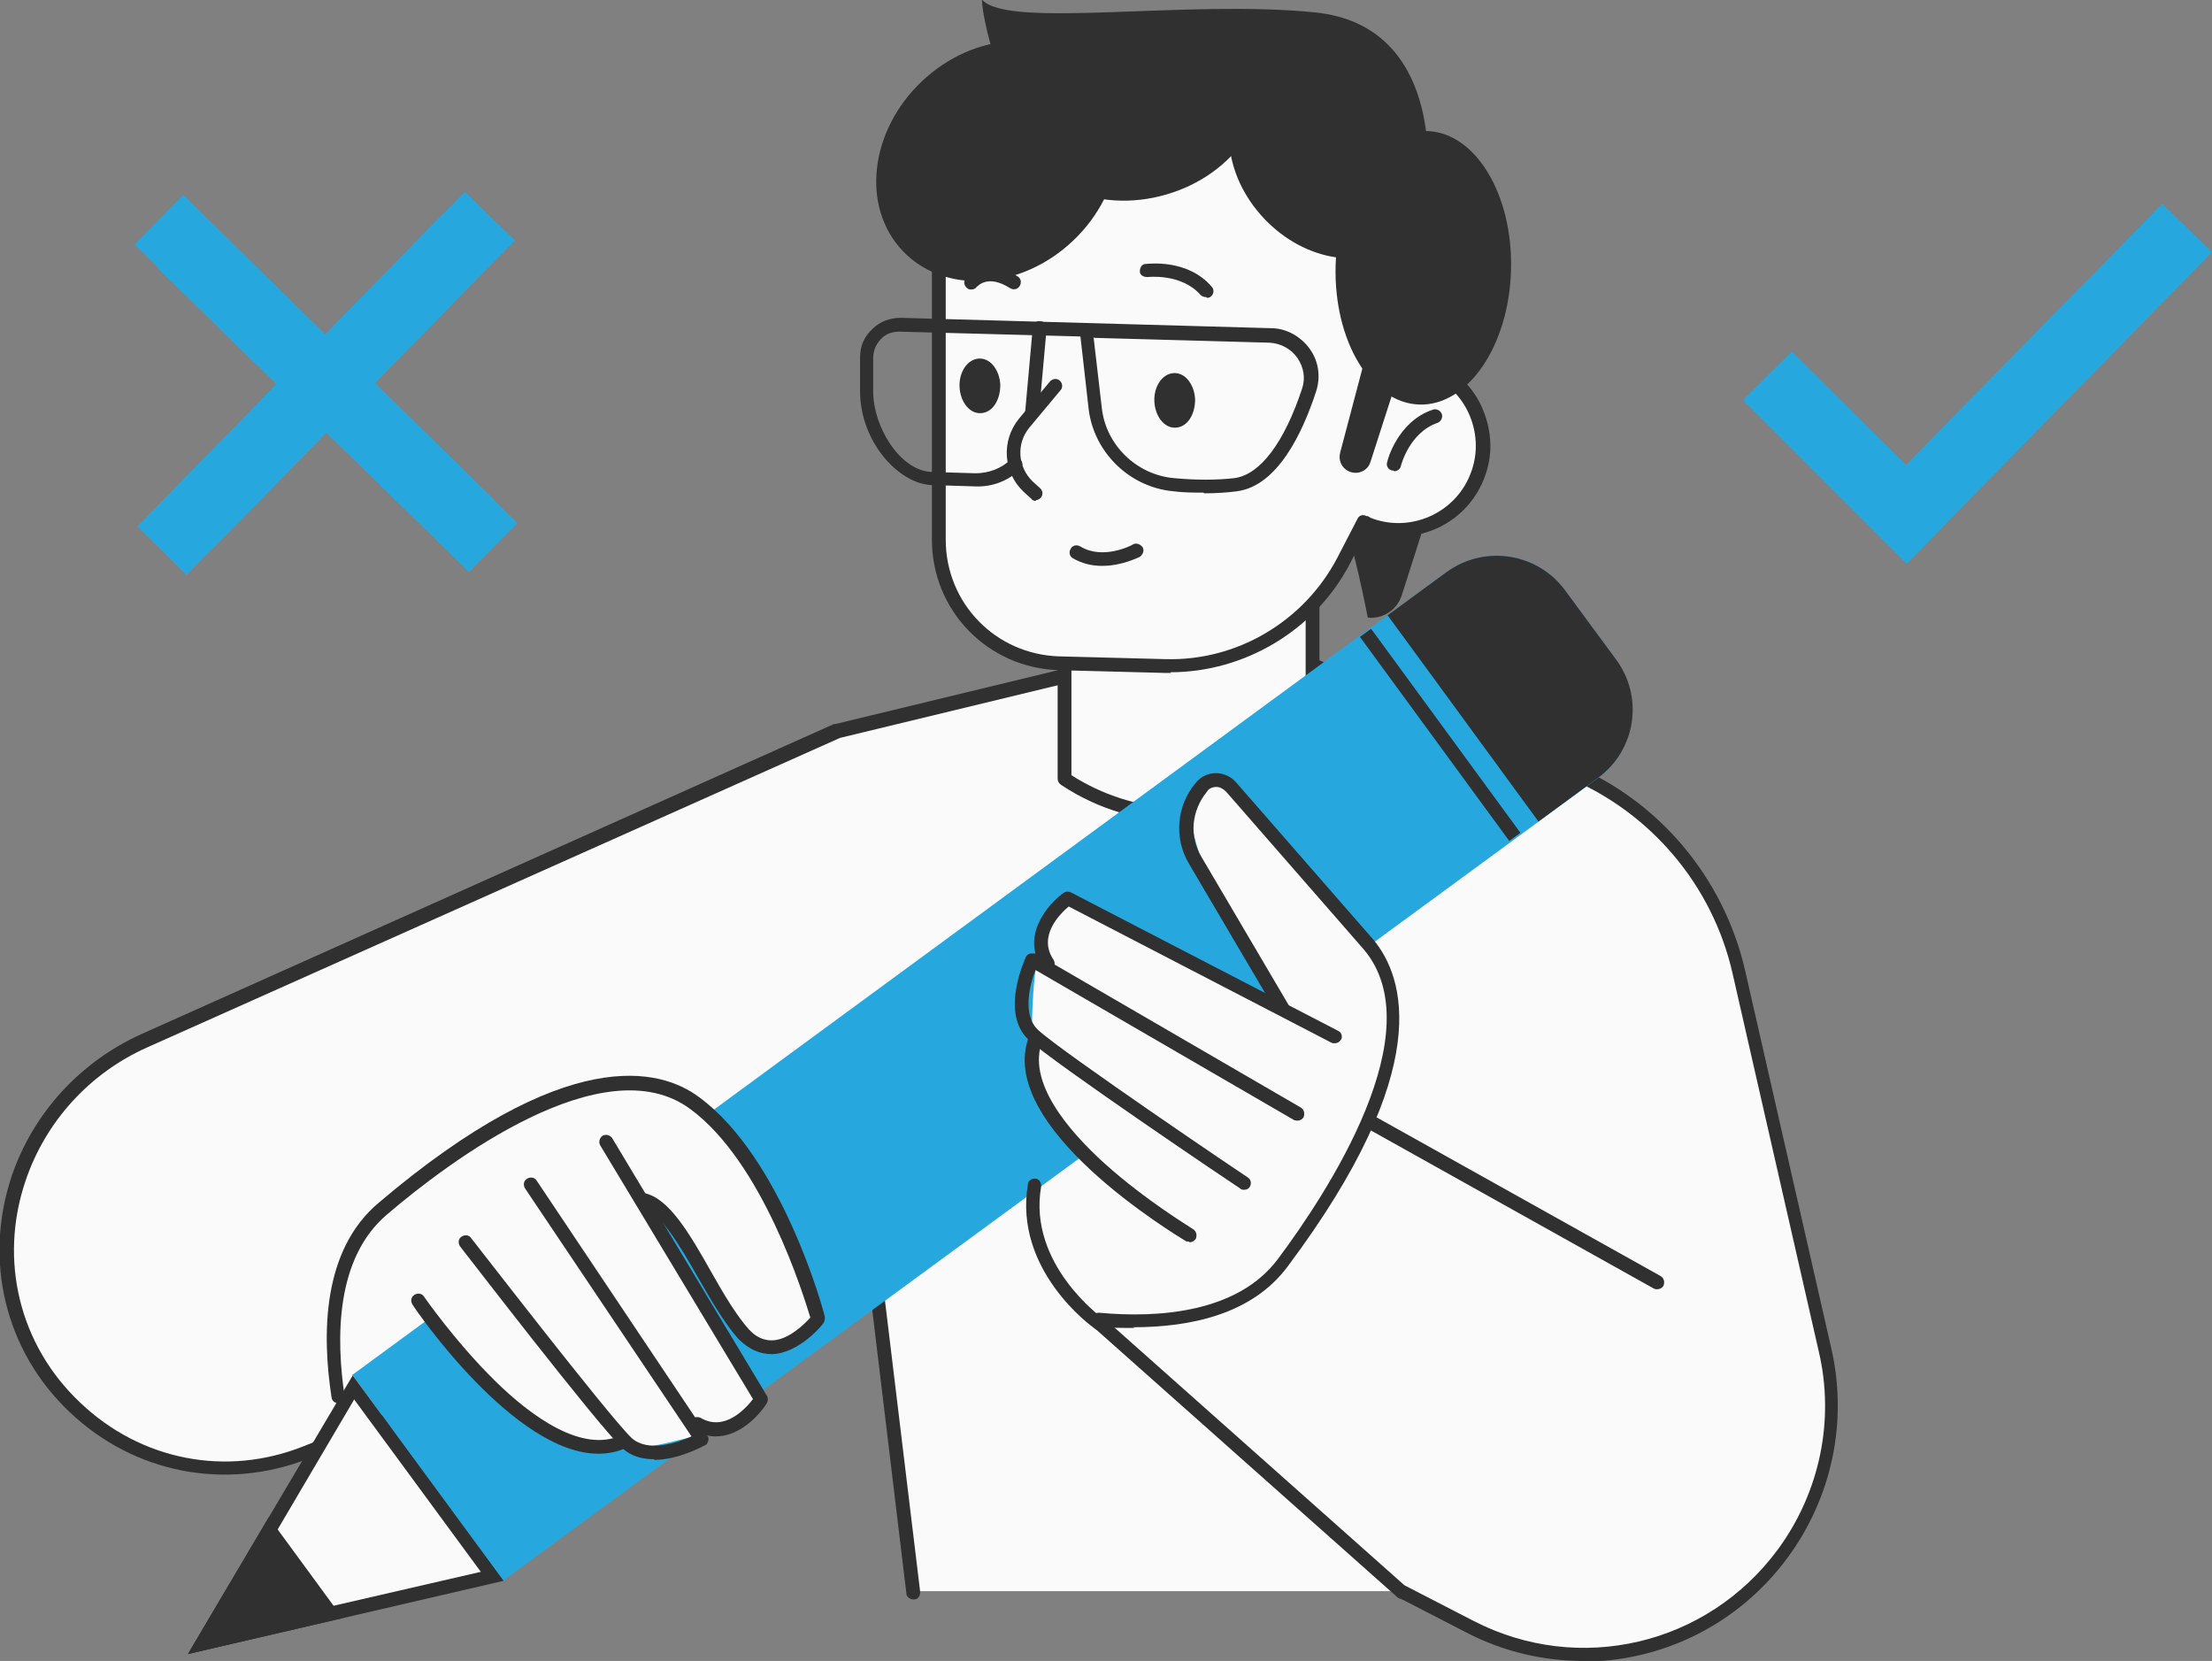 <?xml version="1.0" encoding="UTF-8"?>
<svg id="Layer_1" xmlns="http://www.w3.org/2000/svg" version="1.1" viewBox="0 0 320.2 240.4">
  <rect x="0" y="0" width="320.2" height="240.4" fill="#808080" stroke="none"/>
  <!-- Generator: Adobe Illustrator 29.2.0, SVG Export Plug-In . SVG Version: 2.1.0 Build 108)  -->
  <defs>
    <style>
      .st0 {
        fill: #303030;
      }

      .st1 {
        fill: #26a8df;
      }

      .st2 {
        fill: #fafafa;
      }
    </style>
  </defs>
  <g id="Layer_2">
    <g id="_Layer_">
      <g>
        <g>
          <g>
            <path class="st2" d="M132.2,230.4l-7-57.9-58.9,28.9-22,8.7c-25.1,9.9-50.4-14.1-41.6-39.7h0c3-8.8,9.6-16.1,18.1-19.9l100.3-44.9,57.9-14,48,19.8c12.4,5.1,21.6,16,24.6,29.1l12.5,54.8c2.3,10.2.1,20.9-6.1,29.3h0c-10.5,14.2-29.7,18.7-45.4,10.7l-9.7-5h-70.9Z"/>
            <path class="st0" d="M229.2,240.4c-5.7,0-11.5-1.3-16.9-4.1l-9.7-5c-.5-.2-.7-.9-.4-1.3.2-.5.9-.7,1.4-.4l9.7,5c15.3,7.9,33.9,3.5,44.1-10.4,6-8.2,8.2-18.6,5.9-28.5l-12.5-54.8c-2.9-12.8-11.9-23.4-24-28.4l-47.7-19.6-57.5,13.9-100.3,44.8c-8.3,3.7-14.7,10.7-17.6,19.3-3.9,11.5-.9,23.8,7.9,32.1,8.8,8.4,21.2,10.8,32.4,6.3l22-8.7,58.8-28.9c.3-.1.6-.1.9,0,.3.2.5.4.5.8l7,57.9c0,.6-.3,1.1-.9,1.1-.5,0-1.1-.3-1.1-.9l-6.8-56.5-57.6,28.3-22.1,8.7c-12,4.7-25.2,2.2-34.6-6.7s-12.5-22-8.4-34.2c3.1-9.1,9.9-16.5,18.7-20.5l100.3-44.9c0,0,.1,0,.2,0l57.9-14c.2,0,.4,0,.6,0l48,19.8c12.7,5.2,22.1,16.4,25.2,29.8l12.5,54.8c2.4,10.5.1,21.5-6.3,30.2-7.2,9.8-18.3,15.1-29.7,15.1h0Z"/>
          </g>
          <g>
            <path class="st2" d="M154.1,112.7h0c9.2,6.2,21.1,7.1,31.1,2.3l4.8-2.3v-49.9h-35.9v49.9h0Z"/>
            <path class="st0" d="M171.7,119c-6.4,0-12.7-1.8-18.1-5.4-.3-.2-.5-.5-.5-.9v-49.9c0-.6.4-1,1-1h35.9c.6,0,1,.4,1,1v49.9c0,.4-.2.7-.6.9l-4.8,2.3c-4.4,2.1-9.2,3.1-14,3.1h0ZM155.1,112.2c8.9,5.7,20.2,6.4,29.7,1.9l4.2-2v-48.2h-33.9v48.3Z"/>
          </g>
          <path class="st0" d="M239.9,186.6c-.2,0-.3,0-.5-.1l-41.7-23.3c-.5-.3-.6-.9-.4-1.4.3-.5.9-.7,1.4-.4l41.7,23.3c.5.3.6.9.4,1.4-.2.3-.5.5-.9.5h0Z"/>
          <path class="st0" d="M203,231.4c-.2,0-.5,0-.7-.2l-44-39.1c-.4-.4-.4-1,0-1.4.4-.4,1-.4,1.4,0l44,39.1c.4.4.4,1,0,1.4-.2.2-.5.3-.8.3h0Z"/>
          <g>
            <path class="st0" d="M210.5,62.4l-7.6,23.8c-.7,2.1-2.7,3.4-4.9,3.2h0s-2.4-12.2-3.1-11.9c-5.7,2.8,15.6-15,15.6-15h0Z"/>
            <g>
              <path class="st2" d="M148.7,22.8l38.7-8.7,18.8,38.7c.1,0,.2,0,.4.1,6.4,2.2,9.7,9.2,7.5,15.5s-9.2,9.7-15.5,7.5c-.4-.1-.7-.3-1.1-.5l-2.9,5.6c-5,9.6-15.1,15.5-25.9,15.2l-15.4-.4c-9.7-.3-17.4-8.2-17.4-17.9v-39.2c0-7.7,5.3-14.4,12.8-16.1h0Z"/>
              <path class="st0" d="M169.5,97.4c-.3,0-.5,0-.8,0l-15.4-.4c-10.3-.3-18.4-8.6-18.4-18.9v-39.2c0-8.2,5.6-15.2,13.6-17l38.7-8.7c.4,0,.9.1,1.1.5l18.6,38.3c3.3,1.2,6,3.5,7.5,6.7,1.5,3.2,1.8,6.8.6,10.1-2.4,6.9-9.9,10.5-16.8,8.1-.1,0-.2,0-.3-.1l-2.5,4.8c-5,9.6-15.2,15.7-26,15.7ZM149,23.8c-7.1,1.6-12.1,7.8-12.1,15.1v39.2c0,9.2,7.2,16.6,16.4,16.9l15.4.4c10.4.3,20.1-5.5,24.9-14.7l2.9-5.6c.2-.5.8-.7,1.3-.4h.2c.3.2.5.3.8.4,5.8,2,12.2-1.1,14.2-6.9,1-2.8.8-5.9-.5-8.6-1.3-2.7-3.6-4.7-6.4-5.7h-.3c-.3-.2-.5-.4-.6-.6l-18.5-38-37.9,8.5h0ZM148.7,22.8h0Z"/>
            </g>
            <ellipse class="st0" cx="144.3" cy="23.2" rx="18.9" ry="15.9" transform="translate(23.6 105.6) rotate(-43.4)"/>
            <path class="st0" d="M164.5,11.8c6.4-1.6,12.1-3.8,16.8-6.5.5,1,.9,2,1.2,3.1,2.1,8.6-4.4,17.5-14.6,20-10.1,2.5-20-2.5-22.1-11-.3-1.2-.4-2.4-.4-3.6,5.7.3,12.2-.2,19.1-1.9h0Z"/>
            <path class="st0" d="M173,57.8c0,2.2-1.1,4-2.8,4.1s-3-1.7-3.1-3.8,1.1-4,2.8-4.1,3,1.7,3.1,3.8Z"/>
            <path class="st0" d="M174.6,43c-.3,0-.6-.1-.8-.3-2.8-3.2-7.7-2.6-7.7-2.6-.6,0-1.1-.3-1.1-.8,0-.6.3-1.1.9-1.1.2,0,6-.8,9.5,3.3.4.4.3,1.1-.1,1.4-.2.2-.4.2-.6.2h0Z"/>
            <path class="st0" d="M144.8,55.7c0,2.2-1.1,4-2.8,4.1s-3-1.7-3.1-3.8,1.1-4,2.8-4.1,3,1.7,3.1,3.8Z"/>
            <path class="st0" d="M140.6,41.9c-.2,0-.4,0-.6-.2-.4-.3-.6-.9-.2-1.4.9-1.2,3.6-2.9,7.5-.3.5.3.6.9.3,1.4s-.9.6-1.4.3c-3.3-2.1-4.7-.2-4.8-.2-.2.3-.5.4-.8.4h0Z"/>
            <path class="st0" d="M150,72.5c-.2,0-.5,0-.7-.3l-1.1-1c-3-2.8-3.3-7.4-.7-10.6l4.5-5.4c.4-.4,1-.5,1.4-.1.4.3.5,1,.1,1.4l-4.5,5.4c-1.9,2.3-1.7,5.7.5,7.8l1.1,1c.4.4.4,1,0,1.4-.2.2-.5.3-.7.3h0Z"/>
            <path class="st0" d="M159.5,81.9c-1.4,0-2.8-.3-4.2-1.1-.5-.3-.6-.9-.3-1.4.3-.5.9-.6,1.4-.3,3.3,2,7.5-.2,7.6-.3.5-.3,1.1,0,1.4.4.3.5,0,1.1-.4,1.4-.1,0-2.5,1.3-5.4,1.3h0Z"/>
            <path class="st0" d="M174.2,71.3c-1.4,0-2.9,0-4.4-.2-6.3-.6-11.4-5.6-12.2-11.8l-1.2-10.6-26.2-.7c-1,0-2,.3-2.7,1.1-.7.7-1.1,1.7-1.1,2.7v4.9c0,5,3.8,11.3,8.3,11.6l6.5.2c1.9,0,3.8-.7,5.1-2,.4-.4,1-.4,1.4,0s.4,1,0,1.4c-1.7,1.7-4.1,2.6-6.5,2.5l-6.5-.2c-4.7-.3-10.2-6.3-10.2-13.6v-4.9c0-1.6.6-3,1.8-4.1,1.1-1.1,2.6-1.6,4.1-1.6l53.6,1.5c2.2,0,4.3,1.2,5.6,3,1.3,1.8,1.6,4.1.9,6.2-2,6.1-5.6,13.6-11.4,14.4-1.5.2-3.1.3-4.8.3h0ZM158.3,48.8l1.2,10.3c.6,5.3,5,9.6,10.4,10.1,3.2.3,6.2.3,8.8,0,3.7-.5,7.2-5.1,9.8-13,.5-1.5.2-3.1-.7-4.4-.9-1.3-2.4-2.1-4-2.2l-25.4-.7h0Z"/>
            <path class="st0" d="M149.3,60.7h0c-.6,0-1-.5-.9-1.1l1.1-12.2c0-.6.5-1,1.1-.9.6,0,1,.5.9,1.1l-1.1,12.2c0,.5-.5.9-1,.9h0Z"/>
            <ellipse class="st0" cx="205.9" cy="38.7" rx="19.8" ry="12.7" transform="translate(161.6 243.5) rotate(-88.4)"/>
            <ellipse class="st0" cx="192.2" cy="22.8" rx="12.7" ry="15.9" transform="translate(36.9 138.4) rotate(-43.4)"/>
            <path class="st0" d="M206.6,25.4s2.3-21.7-16.2-23.6S146.1,4.2,142.2,0c-.5-.5,2.6,20.3,12.8,21.1s41.4-5.2,51.6,4.3h0Z"/>
            <path class="st0" d="M198.2,49.6l-4.2,15.9c-.3,1.1.2,2.2,1.2,2.7h0c1.3.6,2.8,0,3.2-1.4l5.8-18-6.1.8h0Z"/>
            <path class="st0" d="M201.7,68.1c0,0-.2,0-.2,0-.5-.1-.9-.7-.7-1.2,0-.2,1.5-5.9,6.6-7.6.5-.2,1.1.1,1.3.6s-.1,1.1-.6,1.3c-4.1,1.4-5.3,6.2-5.3,6.2-.1.5-.5.8-1,.8h0Z"/>
          </g>
          <g>
            <path class="st1" d="M233.9,95.4l-7.3-9.9c-4-5.5-11.7-6.7-17.2-2.7L51,199l21.8,29.8,158.4-116.1c5.5-4,6.7-11.7,2.6-17.2Z"/>
            <rect class="st0" x="207.5" y="87.9" width="2" height="36.6" transform="translate(-22.5 143.8) rotate(-36.2)"/>
            <path class="st0" d="M200.9,89.1l21.8,29.8,8.6-6.3c5.5-4,6.7-11.7,2.6-17.2l-7.3-9.9c-4-5.5-11.7-6.7-17.2-2.7l-8.6,6.3Z"/>
            <g>
              <polygon class="st2" points="51.2 200.8 71.3 228.2 29.3 237.9 51.2 200.8"/>
              <path class="st0" d="M51.3,202.6l18.3,24.9-38.2,8.8,19.9-33.8h0ZM51.1,199l-23.9,40.4,45.7-10.6-21.9-29.8h0Z"/>
            </g>
            <polygon class="st0" points="49.6 234.2 38.9 219.6 27.2 239.4 49.6 234.2"/>
          </g>
          <g>
            <path class="st2" d="M168.5,177.3l-9.2,13.2s16.1,5.3,26.5-7.7c10.4-13,22.3-35.9,12.4-46.1-9.9-10.2-21.6-30.7-25.4-21-2.8,7.3,12.3,29.1,12.3,29.1l-30.4-14.4s-4.1,4.7-4.8,10c-.3,2.2-.6,6.2-.5,10.8.1,6.3,4.7,16.3,19.1,26.2h0Z"/>
            <path class="st0" d="M164.3,192.2c-1.9,0-3.7,0-5.4-.2-.6,0-1-.5-.9-1.1,0-.6.5-.9,1.1-.9,8.6.8,20.1,0,25.9-7.8,7.1-9.5,22.5-32.9,12.4-44.8l-19.9-22.8c-.4-.4-.9-.7-1.4-.7-.6,0-1.1.2-1.4.7-2.2,2.7-2.6,6.4-.8,9.4l12.6,21.4c.3.5.1,1.1-.4,1.4-.5.3-1.1.1-1.4-.4l-12.6-21.4c-2.2-3.7-1.8-8.4,1-11.7.7-.9,1.8-1.4,2.9-1.4h0c1.1,0,2.2.5,2.9,1.3l19.9,22.8c4.5,5.4,9,18.7-12.4,47.3-5.2,7-14.2,8.8-22.4,8.8h0Z"/>
            <path class="st0" d="M193.2,151c-.1,0-.3,0-.5-.1l-38-19.7c-1.3,1.1-4.5,4.3-2.2,7.7.3.5.2,1.1-.3,1.4s-1.1.2-1.4-.3c-3-4.5.8-9.1,3.2-10.8.3-.2.7-.2,1.1,0l38.6,20c.5.2.7.9.4,1.3-.2.3-.5.5-.9.5h0Z"/>
            <path class="st0" d="M180.1,172.2c-.2,0-.4,0-.6-.2-1.1-.7-26.9-18.1-30.6-21.5-4.2-3.9-.5-11.7-.4-12,.1-.2.3-.4.6-.5.3,0,.6,0,.8,0l38.4,22.3c.5.3.6.9.4,1.4-.3.5-.9.6-1.4.4l-37.4-21.7c-.8,2-2,6.5.4,8.7,3.6,3.3,30.1,21.2,30.3,21.3.5.3.6.9.3,1.4-.2.3-.5.4-.8.4h0Z"/>
            <path class="st0" d="M172.1,179.7c-.2,0-.4,0-.5-.1-1.1-.7-27.8-16.6-22.6-29.7.2-.5.8-.8,1.3-.6.5.2.8.8.6,1.3-2.3,5.9,3.6,12.9,9,17.8,6,5.4,12.7,9.4,12.8,9.5.5.3.6.9.4,1.4-.2.3-.5.5-.9.5Z"/>
          </g>
          <g>
            <path class="st2" d="M61.6,190l-12.9,9.3s-5.6-13.3,6.7-24.5c12.3-11.2,34.4-24.5,45.2-15.3s17.9,31.2,17.9,31.2c0,0-6.5,8.2-10.8,1.7-24.4-36.5-7.9-5.9-7.9-5.9l10.3,16s-4.7,4.5-10,5.5-20,8-38.5-18h0Z"/>
            <path class="st0" d="M49,203.1c-.5,0-.9-.3-1-.8-1.4-9.1-1.4-21.3,6.8-28.2,27.2-23.1,40.8-19.5,46.4-15.3,12,8.8,18,30.8,18.2,31.8,0,.3,0,.6-.2.9-.1.2-3.4,4.3-7.4,4.5-1.8,0-3.4-.7-4.9-2.2-2-2.2-3.9-5.5-5.8-8.8-2.6-4.6-5.7-9.8-8.2-10.3-.5-.1-.9-.6-.8-1.2.1-.5.6-.9,1.2-.8,3.5.7,6.5,5.8,9.6,11.3,1.8,3.2,3.7,6.4,5.5,8.4,1,1.1,2.1,1.6,3.3,1.6,2.4,0,4.8-2.4,5.6-3.3-1-3.3-6.9-22.5-17.4-30.2-12.5-9.2-34.9,7.6-43.9,15.3-7.4,6.3-7.4,17.8-6.1,26.4,0,.6-.3,1.1-.8,1.1,0,0-.1,0-.1,0h0Z"/>
            <path class="st0" d="M103.6,207.9c-1,0-2.1-.3-3.2-.9-.5-.3-.6-.9-.4-1.4.3-.5.9-.6,1.4-.4,3.5,2.1,6.6-1.4,7.6-2.7l-22.1-36.7c-.3-.5-.1-1.1.3-1.4.5-.3,1.1-.1,1.4.3l22.4,37.3c.2.3.2.7,0,1.1-1.2,1.9-4,4.8-7.4,4.8h0Z"/>
            <path class="st0" d="M94.7,211.2c-1.7,0-3.4-.4-4.7-1.7-3.7-3.5-22.6-28.1-23.4-29.1-.3-.4-.3-1.1.2-1.4.4-.3,1.1-.3,1.4.2.2.2,19.7,25.5,23.2,28.9,2.4,2.2,6.7.7,8.7-.2l-24.1-35.9c-.3-.5-.2-1.1.3-1.4.5-.3,1.1-.2,1.4.3l24.7,36.9c.2.2.2.5.1.8s-.2.5-.5.6c-.2.1-3.8,2.1-7.3,2.1h0Z"/>
            <path class="st0" d="M86.6,210.4c-12.1,0-26.3-20.6-26.9-21.6-.3-.5-.2-1.1.3-1.4.5-.3,1.1-.2,1.4.3,0,0,4.5,6.5,10.3,12.2,5.2,5.1,12.6,10.5,18.3,7.8.5-.2,1.1,0,1.3.5.2.5,0,1.1-.5,1.3-1.3.6-2.7.9-4.1.9h0Z"/>
          </g>
          <path class="st0" d="M159.1,192.5c-.2,0-.4,0-.6-.2-.5-.3-11.8-8.5-9.7-20.9,0-.5.6-.9,1.1-.8.5,0,.9.6.8,1.2-1.9,11.2,8.8,18.9,8.9,19,.4.3.6.9.2,1.4-.2.3-.5.4-.8.4h0Z"/>
        </g>
        <polygon class="st1" points="276 81.6 252.3 57.9 259.4 50.9 275.9 67.3 313 29.5 320.2 36.5 276 81.6"/>
        <g>
          <g>
            <g>
              <polyline class="st1" points="30.2 65.7 67.3 27.8 74.5 34.8 30.3 79.9"/>
              <polyline class="st1" points="64.1 45.3 27 83.2 19.9 76.2 64 31.1"/>
            </g>
            <g>
              <polyline class="st1" points="57.4 72.5 19.5 35.4 26.5 28.2 71.6 72.4"/>
              <polyline class="st1" points="36.9 38.6 74.9 75.7 67.9 82.8 22.7 38.7"/>
            </g>
          </g>
          <g>
            <polyline class="st1" points="30.2 65.7 67.3 27.8 74.5 34.8 30.3 79.9"/>
            <polyline class="st1" points="64.1 45.3 27 83.2 19.9 76.2 64 31.1"/>
          </g>
        </g>
      </g>
    </g>
  </g>
</svg>